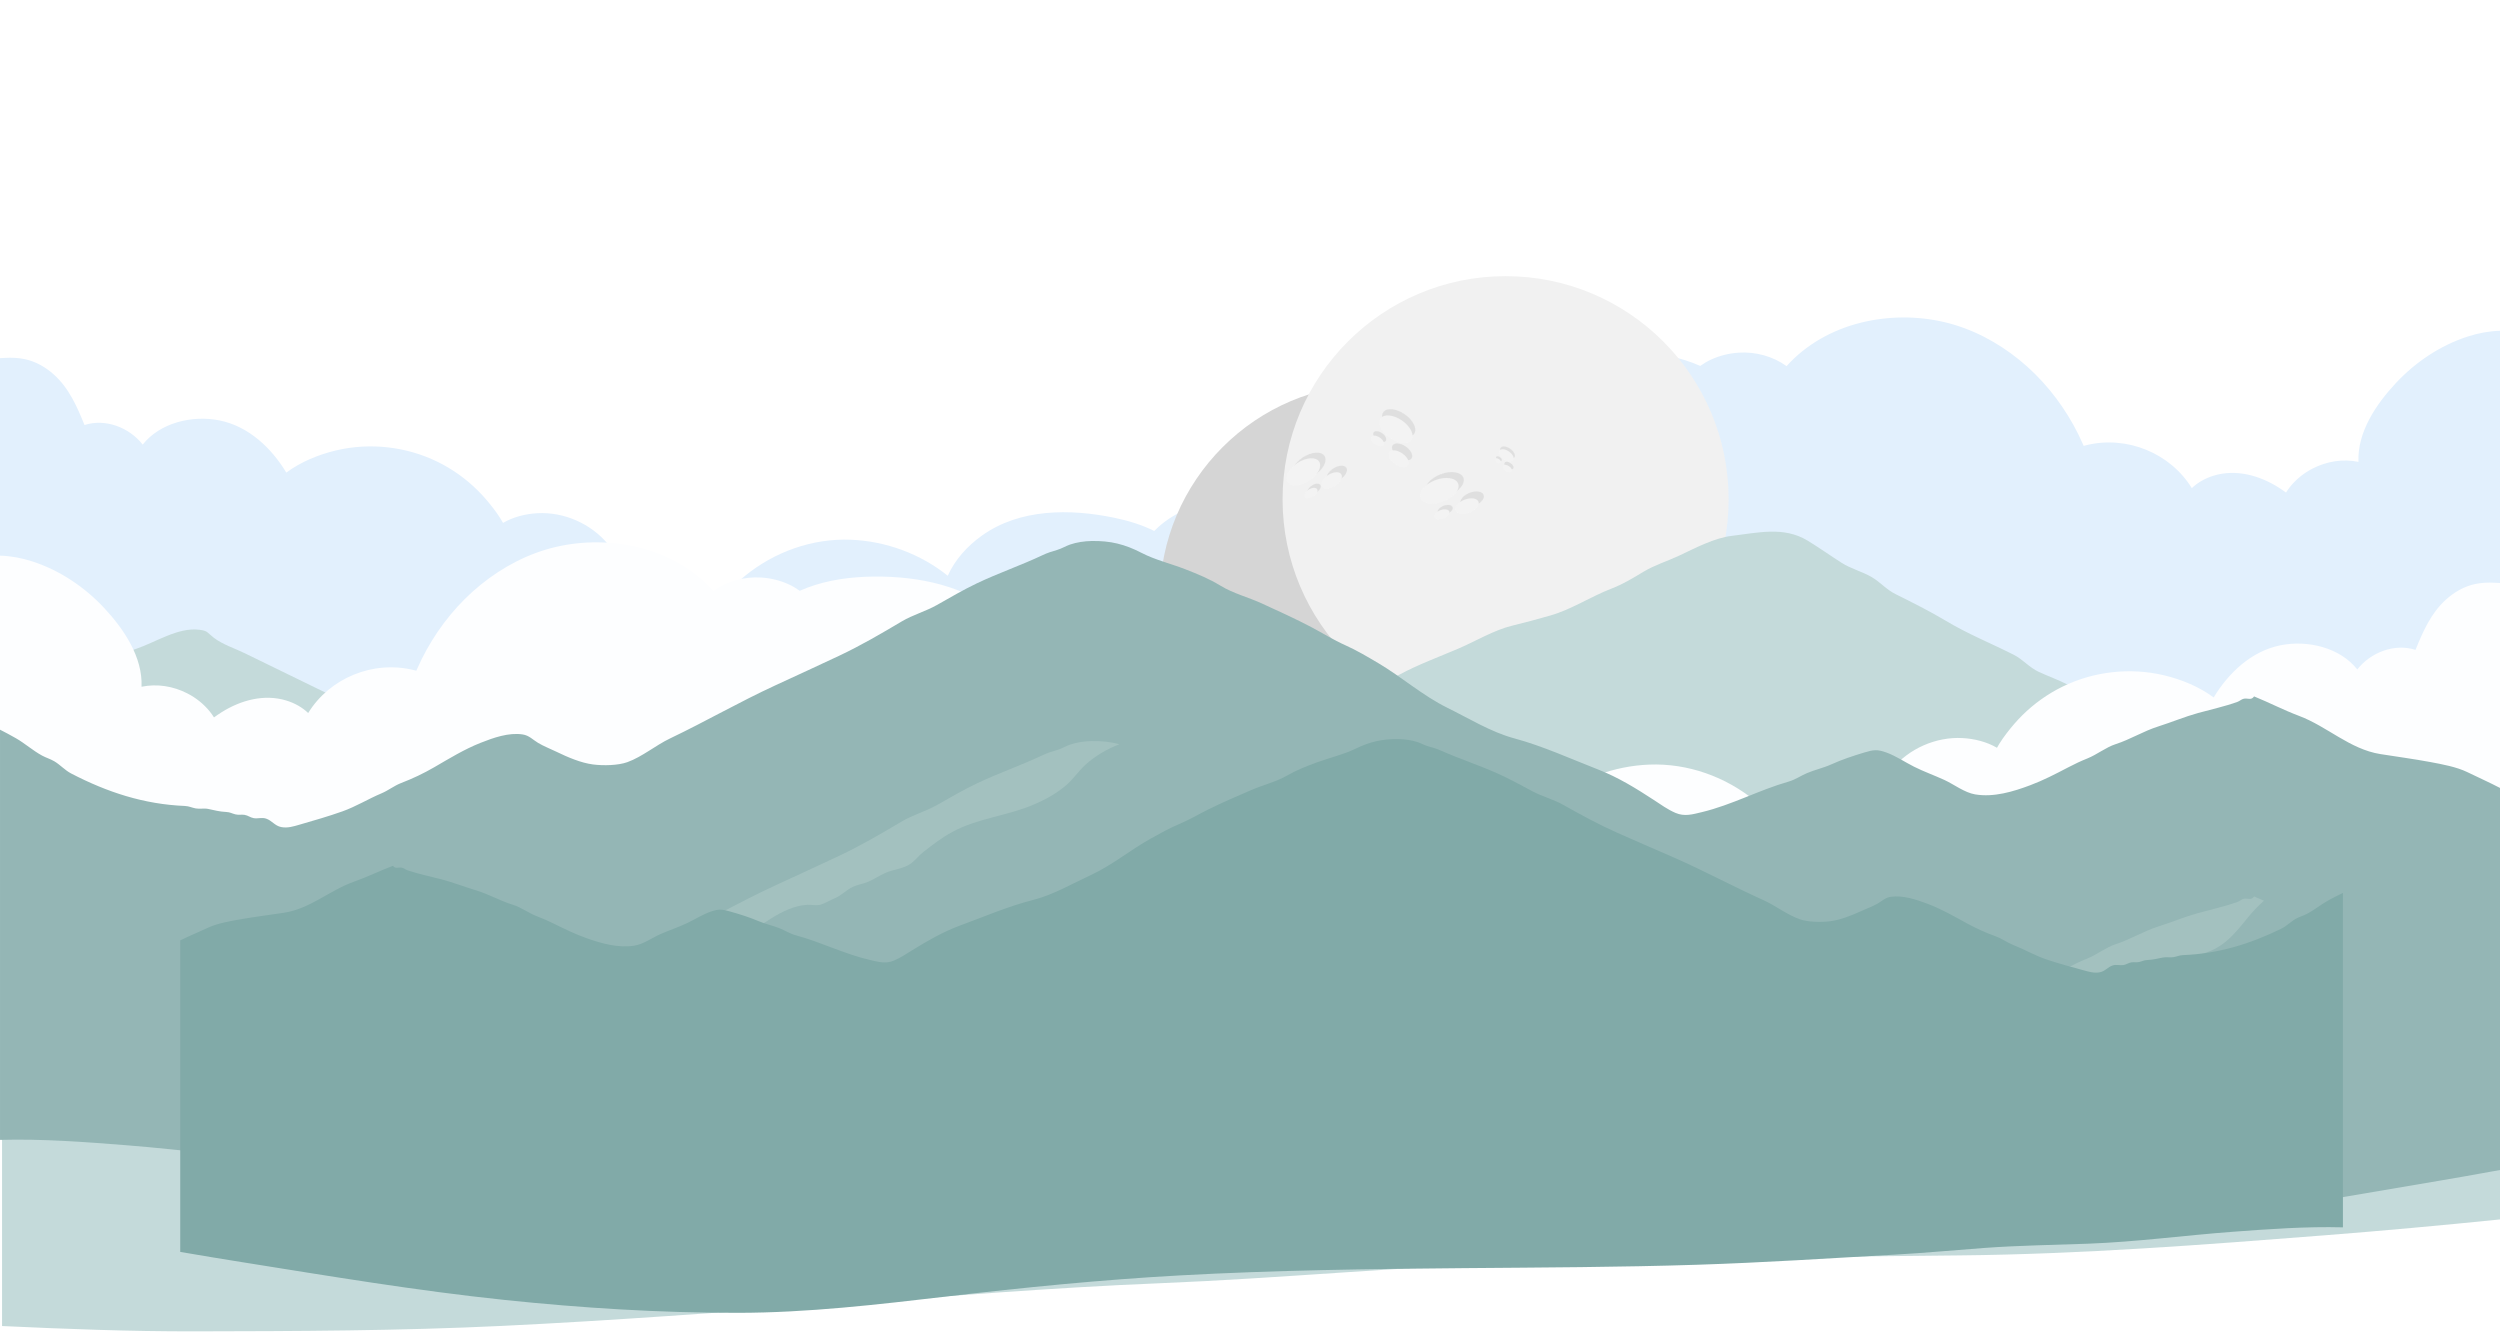 <svg width="1512" height="806" viewBox="0 0 1512 806" fill="none" xmlns="http://www.w3.org/2000/svg">
<path d="M1512 200.049C1505.41 200.25 1498.86 201.471 1492.57 203.502C1475.88 208.896 1460.89 218.992 1449.09 231.607C1437.08 244.437 1425.63 261.436 1426.4 279.344C1417.01 277.391 1407.21 278.957 1398.52 283.45C1393.32 286.141 1388.66 289.908 1385.03 294.429C1384.12 295.563 1383.31 296.708 1382.59 297.895C1381.07 296.788 1379.51 295.722 1377.91 294.721C1366.39 287.496 1352.24 283.558 1338.79 287.692C1333.77 289.233 1329.26 291.753 1325.61 295.233C1312.69 274.173 1286.41 263.146 1261.64 269.291C1261.17 269.409 1260.69 269.547 1260.22 269.674C1260.01 269.225 1259.81 268.777 1259.62 268.336C1257.93 264.498 1256.07 260.733 1254.03 257.057C1245.76 242.132 1234.66 228.484 1221.25 217.629C1208.04 206.931 1192.53 198.675 1175.75 194.773C1159.24 190.936 1141.75 191.087 1125.31 195.191C1108.12 199.482 1092.18 208.411 1080.52 221.435C1072.25 215.48 1061.83 212.624 1051.54 213.295C1045.76 213.672 1040.15 215.048 1034.9 217.447C1032.56 218.515 1030.38 219.826 1028.31 221.316C1025.34 219.995 1022.28 218.835 1019.17 217.849C1006.03 213.698 991.917 212.457 978.16 212.74C964.548 213.02 950.781 214.867 937.858 219.139C914.394 226.894 893.615 243.069 884.727 266.086C883.839 268.381 883.295 270.819 882.297 273.068C881.946 273.859 881.509 274.794 880.938 275.461C880.729 275.704 880.515 275.981 880.209 276.113C880.19 276.111 880.188 276.109 880.162 276.107C878.874 275.983 877.255 274.635 876.11 274.059C874.872 273.439 873.616 272.858 872.342 272.31C869.165 270.944 865.919 269.741 862.581 268.801C850.136 265.291 836.752 264.967 824.132 267.78C800.567 273.033 779.421 290.948 771.401 313.363C761.311 307.072 749.895 303.474 737.609 303.847C723.858 304.263 710.74 309.669 700.616 318.7C699.735 319.485 698.892 320.302 698.067 321.132C690.499 317.33 682.167 314.851 673.92 313.141C647.19 307.6 616.736 307.517 593.796 323.975C584.883 330.368 577.593 338.496 573.196 348.217C556.802 335.04 535.854 327.274 514.616 326.432C491.155 325.502 468.236 333.823 450.358 348.468C442.401 354.987 435.413 362.943 430.504 371.913C422.783 363.272 413.32 356.585 401.881 352.965C394.803 350.725 386.955 349.638 379.282 350.105C376.776 342.416 372.891 335.303 367.668 329.043C357.444 316.79 341.236 309.49 324.965 310.393C317.943 310.784 310.427 312.621 304.234 316.26C303.752 315.416 303.279 314.566 302.76 313.746C301.442 311.657 300.029 309.624 298.525 307.657C295.551 303.762 292.35 299.999 288.85 296.541C281.842 289.612 273.625 283.713 264.704 279.334C245.829 270.069 223.774 267.529 203.208 272.42C192.512 274.964 181.98 279.328 173.158 285.821C164.215 270.991 150.351 257.777 132.693 254.254C116.184 250.96 96.754 255.686 86.311 268.885C78.291 258.625 63.822 252.921 51.116 257.057C46.545 245.876 41.794 234.77 32.437 226.409C27.569 222.06 21.694 218.676 15.207 217.256C11.197 216.379 7.08 216.224 2.99 216.457C2.012 216.512 1.01 216.561 0 216.616V461.521C123.311 467.918 247.04 470.271 370.474 472.497C498.734 474.812 627.024 475.536 755.304 474.607C884.116 473.675 1012.91 471.062 1141.65 466.715C1265.16 462.543 1388.67 457.049 1512 449.362L1512 200.049Z" fill="#E2F0FD"/>
<g filter="url(#filter0_f_91_6852)">
<ellipse cx="831.315" cy="362.369" rx="129.92" ry="130.026" fill="#D5D5D5"/>
</g>
<g filter="url(#filter1_ii_91_6852)">
<ellipse cx="829.326" cy="364" rx="134.89" ry="135" fill="#F1F1F1"/>
</g>
<g opacity="0.85">
<g opacity="0.93">
<g filter="url(#filter2_f_91_6852)">
<ellipse cx="5.12" cy="2.888" rx="5.12" ry="2.888" transform="matrix(0.821 0.571 -0.57 0.822 909.154 268.457)" fill="#DCDCDC"/>
</g>
<g filter="url(#filter3_di_91_6852)">
<ellipse cx="5.12" cy="2.888" rx="5.12" ry="2.888" transform="matrix(0.821 0.571 -0.57 0.822 909.658 268)" fill="#F4F4F4"/>
</g>
</g>
<g opacity="0.93">
<g filter="url(#filter4_f_91_6852)">
<ellipse cx="3.128" cy="1.764" rx="3.128" ry="1.764" transform="matrix(0.821 0.571 -0.57 0.822 911.07 278.342)" fill="#DCDCDC"/>
</g>
<g filter="url(#filter5_di_91_6852)">
<ellipse cx="3.128" cy="1.764" rx="3.128" ry="1.764" transform="matrix(0.821 0.571 -0.57 0.822 911.379 278.063)" fill="#F4F4F4"/>
</g>
</g>
<g opacity="0.93">
<g filter="url(#filter6_f_91_6852)">
<ellipse cx="2.015" cy="1.136" rx="2.015" ry="1.136" transform="matrix(0.821 0.571 -0.57 0.822 905.557 275.361)" fill="#DCDCDC"/>
</g>
<g filter="url(#filter7_di_91_6852)">
<ellipse cx="2.015" cy="1.136" rx="2.015" ry="1.136" transform="matrix(0.821 0.571 -0.57 0.822 905.756 275.181)" fill="#F4F4F4"/>
</g>
</g>
</g>
<g opacity="0.85">
<g opacity="0.93">
<g filter="url(#filter8_f_91_6852)">
<ellipse cx="12.232" cy="6.897" rx="12.232" ry="6.897" transform="matrix(0.933 -0.359 0.359 0.934 859.771 291.24)" fill="#DCDCDC"/>
</g>
<g filter="url(#filter9_di_91_6852)">
<ellipse cx="12.232" cy="6.897" rx="12.232" ry="6.897" transform="matrix(0.933 -0.359 0.359 0.934 859.543 289.631)" fill="#F4F4F4"/>
</g>
</g>
<g opacity="0.93">
<g filter="url(#filter10_f_91_6852)">
<ellipse cx="7.471" cy="4.213" rx="7.471" ry="4.213" transform="matrix(0.933 -0.359 0.359 0.934 881.859 300.707)" fill="#DCDCDC"/>
</g>
<g filter="url(#filter11_di_91_6852)">
<ellipse cx="7.471" cy="4.213" rx="7.471" ry="4.213" transform="matrix(0.933 -0.359 0.359 0.934 881.721 299.723)" fill="#F4F4F4"/>
</g>
</g>
<g opacity="0.93">
<g filter="url(#filter12_f_91_6852)">
<ellipse cx="4.813" cy="2.713" rx="4.813" ry="2.713" transform="matrix(0.933 -0.359 0.359 0.934 868.58 307.612)" fill="#DCDCDC"/>
</g>
<g filter="url(#filter13_di_91_6852)">
<ellipse cx="4.813" cy="2.713" rx="4.813" ry="2.713" transform="matrix(0.933 -0.359 0.359 0.934 868.49 306.977)" fill="#F4F4F4"/>
</g>
</g>
</g>
<g opacity="0.85">
<g opacity="0.93">
<g filter="url(#filter14_f_91_6852)">
<ellipse cx="11.42" cy="6.441" rx="11.42" ry="6.441" transform="matrix(0.821 0.571 -0.57 0.822 840.234 244.02)" fill="#DCDCDC"/>
</g>
<g filter="url(#filter15_di_91_6852)">
<ellipse cx="11.42" cy="6.441" rx="11.42" ry="6.441" transform="matrix(0.821 0.571 -0.57 0.822 841.359 243)" fill="#F4F4F4"/>
</g>
</g>
<g opacity="0.93">
<g filter="url(#filter16_f_91_6852)">
<ellipse cx="6.975" cy="3.935" rx="6.975" ry="3.935" transform="matrix(0.821 0.571 -0.57 0.822 844.51 266.066)" fill="#DCDCDC"/>
</g>
<g filter="url(#filter17_di_91_6852)">
<ellipse cx="6.975" cy="3.935" rx="6.975" ry="3.935" transform="matrix(0.821 0.571 -0.57 0.822 845.199 265.443)" fill="#F4F4F4"/>
</g>
</g>
<g opacity="0.93">
<g filter="url(#filter18_f_91_6852)">
<ellipse cx="4.493" cy="2.534" rx="4.493" ry="2.534" transform="matrix(0.821 0.571 -0.57 0.822 832.211 259.417)" fill="#DCDCDC"/>
</g>
<g filter="url(#filter19_di_91_6852)">
<ellipse cx="4.493" cy="2.534" rx="4.493" ry="2.534" transform="matrix(0.821 0.571 -0.57 0.822 832.654 259.016)" fill="#F4F4F4"/>
</g>
</g>
</g>
<g opacity="0.85">
<g opacity="0.93">
<g filter="url(#filter20_f_91_6852)">
<ellipse cx="11.422" cy="6.44" rx="11.422" ry="6.44" transform="matrix(0.838 -0.545 0.545 0.839 778.434 282.809)" fill="#DCDCDC"/>
</g>
<g filter="url(#filter21_di_91_6852)">
<ellipse cx="11.422" cy="6.44" rx="11.422" ry="6.44" transform="matrix(0.838 -0.545 0.545 0.839 777.918 281.379)" fill="#F4F4F4"/>
</g>
</g>
<g opacity="0.93">
<g filter="url(#filter22_f_91_6852)">
<ellipse cx="6.977" cy="3.934" rx="6.977" ry="3.934" transform="matrix(0.838 -0.545 0.545 0.839 800.447 287.169)" fill="#DCDCDC"/>
</g>
<g filter="url(#filter23_di_91_6852)">
<ellipse cx="6.977" cy="3.934" rx="6.977" ry="3.934" transform="matrix(0.838 -0.545 0.545 0.839 800.133 286.296)" fill="#F4F4F4"/>
</g>
</g>
<g opacity="0.93">
<g filter="url(#filter24_f_91_6852)">
<ellipse cx="4.494" cy="2.534" rx="4.494" ry="2.534" transform="matrix(0.838 -0.545 0.545 0.839 789.652 296.058)" fill="#DCDCDC"/>
</g>
<g filter="url(#filter25_di_91_6852)">
<ellipse cx="4.494" cy="2.534" rx="4.494" ry="2.534" transform="matrix(0.838 -0.545 0.545 0.839 789.447 295.495)" fill="#F4F4F4"/>
</g>
</g>
</g>
<path d="M1511.99 445.42C1511.05 446.404 1510.14 447.459 1508.97 447.958C1506.63 448.954 1503.65 448.488 1501.2 449.083C1490.68 451.633 1479.2 459.296 1469.96 464.685C1462.91 468.8 1456.67 474.977 1447.71 472.94C1436.08 470.298 1427.72 458.945 1417.51 453.155C1400.94 443.751 1386.73 456.812 1370.27 461.462C1367.69 462.191 1365.15 462.046 1362.57 462.574C1360.81 462.933 1362.08 464.974 1359.17 464.974C1358.21 464.974 1352.08 462.47 1350.92 462.069C1342.98 459.343 1335.22 456.299 1327.3 453.553C1310.62 447.773 1293.43 440.175 1278.8 430.241C1270.01 424.272 1259.98 418.906 1250.46 414.028C1244.89 411.17 1238.78 409.004 1233.07 406.364C1227.33 403.707 1223.47 398.825 1217.94 396.022C1204.34 389.14 1190.04 383.384 1176.96 375.526C1167.08 369.598 1156.74 364.47 1146.4 359.313C1140.85 356.542 1137.28 352.152 1132.13 349.096C1126.41 345.706 1119.55 344.049 1113.77 340.366C1106.78 335.908 1099.92 331.012 1093.11 326.897C1078.73 318.202 1062.9 322.266 1047.39 324.085C1036.81 325.326 1025.18 331.522 1015.63 336.018C1008.36 339.437 1000.93 341.625 993.963 345.812C987.598 349.636 981.577 353.321 974.573 356.009C962.181 360.768 950.524 368.546 937.787 372.212C929.891 374.485 922.148 376.561 914.368 378.458C903.509 381.105 892.21 387.934 881.887 392.339C870.113 397.361 857.819 401.859 846.62 407.888C834.439 414.446 821.392 419.213 808.53 424.309C797.607 428.638 786.354 436.137 774.677 437.989C766.257 439.324 758.061 438.814 749.893 441.585C740.218 444.867 731.034 449.729 721.772 453.954C711.513 458.632 700.247 460.237 689.829 464.772C682.456 467.981 674.439 469.66 666.958 472.738C661.271 475.079 656.618 478.49 651.119 481.045C638.969 486.69 625.297 488.715 612.468 492.315C601.435 495.412 590.834 498.205 579.67 500.483C562.728 503.942 544.095 502.85 527.775 497.781C516.718 494.348 507.734 489.245 497.37 484.347C488.189 480.008 480.101 470.522 469.578 470.033C456.847 469.442 445.217 469.796 433.551 474.749C423.558 478.993 418.923 482.636 408.753 478.192C379.817 465.548 373.897 457.055 345.009 473.474C340.138 476.242 334.744 480.168 329.732 482.377C323.727 485.024 319.821 481.546 314.387 478.869C302.569 473.052 292.231 466.555 281.14 459.887C261.216 447.911 238.347 439.112 217.39 428.895C194.265 417.622 171.229 406.378 148.106 395.107C142.094 392.174 134.52 389.757 129.26 385.664C125.163 382.474 125.753 381.506 120.457 380.866C107.616 379.312 94.263 388.402 82.354 392.414C73.747 395.315 64.779 398.442 56.643 402.468C47.347 407.067 37.932 410.143 28.259 414.026C19.297 417.624 10.206 420.507 1.238 423.883V801.985C39.988 803.79 78.692 805.27 117.541 805.206C179.655 805.1 241.659 804.88 303.723 801.902C370.237 798.711 436.891 793.587 503.32 788.94C569.353 784.32 635.492 778.772 701.641 776.093C775.008 773.124 848.078 765.961 921.475 763.755C1009.27 761.118 1097.23 760.146 1185.06 759.27C1259.14 758.531 1332.07 752.898 1405.88 747.12C1441.29 744.349 1476.66 741.118 1512 737.51V445.42H1511.99Z" fill="#C4DADA"/>
<path d="M0 336.049C6.59 336.25 13.14 337.471 19.43 339.502C36.121 344.896 51.105 354.992 62.911 367.607C74.918 380.437 86.371 397.436 85.597 415.344C94.99 413.391 104.79 414.957 113.474 419.45C118.678 422.141 123.341 425.908 126.968 430.429C127.877 431.563 128.683 432.708 129.411 433.895C130.935 432.788 132.489 431.722 134.086 430.721C145.611 423.496 159.762 419.558 173.212 423.692C178.226 425.233 182.736 427.753 186.391 431.233C199.306 410.173 225.584 399.146 250.355 405.292C250.826 405.409 251.304 405.547 251.78 405.674C251.984 405.225 252.185 404.777 252.381 404.336C254.07 400.498 255.935 396.733 257.971 393.057C266.239 378.132 277.337 364.484 290.747 353.629C303.964 342.931 319.467 334.675 336.25 330.773C352.759 326.936 370.254 327.087 386.695 331.191C403.881 335.482 419.819 344.411 431.484 357.435C439.75 351.48 450.172 348.624 460.46 349.295C466.244 349.672 471.854 351.048 477.102 353.447C479.436 354.515 481.618 355.826 483.686 357.316C486.664 355.995 489.72 354.835 492.835 353.849C505.975 349.698 520.083 348.457 533.84 348.74C547.452 349.02 561.219 350.867 574.142 355.139C597.606 362.894 618.385 379.069 627.274 402.086C628.161 404.381 628.705 406.819 629.703 409.068C630.054 409.859 630.491 410.794 631.064 411.461C631.273 411.704 631.487 411.981 631.793 412.113C631.812 412.111 631.814 412.109 631.84 412.107C633.128 411.983 634.747 410.635 635.892 410.059C637.13 409.439 638.386 408.858 639.66 408.31C642.837 406.944 646.083 405.741 649.421 404.801C661.866 401.291 675.25 400.967 687.87 403.78C711.435 409.033 732.581 426.948 740.601 449.363C750.691 443.072 762.107 439.474 774.393 439.847C788.144 440.263 801.262 445.669 811.387 454.7C812.268 455.485 813.11 456.302 813.935 457.132C821.503 453.332 829.835 450.851 838.082 449.141C864.812 443.6 895.266 443.517 918.206 459.975C927.119 466.368 934.409 474.496 938.806 484.217C955.2 471.04 976.148 463.274 997.386 462.432C1020.85 461.502 1043.77 469.823 1061.64 484.468C1069.6 490.987 1076.59 498.943 1081.5 507.913C1089.22 499.272 1098.68 492.585 1110.12 488.965C1117.2 486.725 1125.05 485.638 1132.72 486.105C1135.23 478.416 1139.11 471.303 1144.33 465.043C1154.56 452.79 1170.77 445.49 1187.04 446.393C1194.06 446.784 1201.57 448.621 1207.77 452.26C1208.25 451.416 1208.72 450.566 1209.24 449.746C1210.56 447.657 1211.97 445.624 1213.48 443.657C1216.45 439.762 1219.65 435.999 1223.15 432.541C1230.16 425.612 1238.38 419.713 1247.3 415.334C1266.17 406.067 1288.23 403.529 1308.79 408.42C1319.49 410.964 1330.02 415.326 1338.84 421.821C1347.79 406.991 1361.65 393.777 1379.31 390.254C1395.82 386.96 1415.25 391.686 1425.69 404.885C1433.71 394.625 1448.18 388.921 1460.89 393.057C1465.45 381.876 1470.21 370.768 1479.56 362.409C1484.43 358.06 1490.31 354.676 1496.8 353.256C1500.81 352.379 1504.92 352.226 1509.01 352.457C1509.99 352.512 1510.99 352.561 1512 352.616V597.521C1388.69 603.918 1264.96 606.271 1141.53 608.497C1013.27 610.812 884.977 611.536 756.697 610.607C627.884 609.675 499.086 607.062 370.347 602.715C246.843 598.543 123.333 593.049 0 585.362L0 336.049Z" fill="#FDFEFF"/>
<path d="M1511.99 476.54C1505.5 473.168 1498.7 470.124 1492.16 466.946C1485.76 463.829 1476.96 462.211 1469.99 460.907C1459.9 459.018 1449.79 457.686 1439.65 456.068C1421.17 453.12 1407.5 439.354 1390.53 432.993C1381.14 429.469 1372.06 424.732 1363.26 421.185C1361.59 423.734 1359.52 422.116 1357.09 422.58C1355.69 422.847 1354.62 423.98 1353.23 424.487C1345.71 427.222 1337.14 429.086 1329.37 431.237C1321.23 433.49 1313.41 436.795 1305.37 439.34C1296.22 442.233 1288.49 447.183 1279.58 450.048C1273.63 451.965 1268.29 456.386 1262.35 458.747C1258.42 460.308 1254.57 462.156 1250.83 464.108C1243.24 468.076 1235.92 471.894 1227.86 474.916C1217.63 478.758 1205.86 482.34 1194.59 480.455C1188.14 479.376 1181.8 474.409 1175.95 471.713C1169.92 468.94 1163.54 466.679 1157.61 463.7C1151.95 460.86 1146.83 457.276 1140.86 455.107C1135.29 453.084 1133.02 453.469 1127.55 455.107C1120.87 457.113 1114.09 459.344 1107.67 462.254C1102.76 464.483 1097.69 465.513 1092.79 467.61C1089 469.23 1085.76 471.568 1081.74 472.713C1063.85 477.807 1047.52 486.792 1029.32 491.168C1023.63 492.535 1018.79 494.012 1013.28 491.614C1008.47 489.526 1004.55 486.645 1000.23 483.821C989.544 476.841 978.698 470.138 966.68 465.454C949.826 458.886 933.281 451.272 915.736 446.532C901.763 442.758 888.389 434.473 875.469 428.124C860.458 420.747 847.779 409.45 833.506 401.013C827.165 397.266 820.313 393.192 813.568 390.195C806.449 387.031 800.23 383.064 793.39 379.444C783.646 374.287 773.129 369.538 763.093 364.934C755.015 361.228 745.808 358.899 738.226 354.264C731.355 350.063 724.511 347.264 716.967 344.32C708.377 340.967 698.616 338.628 690.475 334.41C680.294 329.134 671.527 326.974 660.104 327.204C655.869 327.29 651.183 327.954 647.155 329.348C644.416 330.297 642.204 331.76 639.354 332.603C636.001 333.593 633.628 334.296 630.425 335.812C617.51 341.918 603.908 346.579 590.96 352.726C582.591 356.699 574.64 361.401 566.621 365.926C559.801 369.773 552.105 371.838 545.374 375.836C532.943 383.219 520.749 390.364 507.506 396.606C494.652 402.665 481.723 408.596 468.785 414.566C447.022 424.608 426.82 436.308 405.295 446.587C396.459 450.806 388.522 457.647 379.46 460.938C373.962 462.936 365.048 463.166 358.667 462.345C351.434 461.416 343.487 458.04 336.521 454.652C332.886 452.884 328.883 451.364 325.427 449.292C322.298 447.416 320.014 444.804 316.182 444.201C307.693 442.866 298.377 446.216 290.706 449.247C280.767 453.173 271.768 458.739 262.756 463.953C256.146 467.779 249.759 470.813 242.631 473.563C238.304 475.232 234.98 478.029 230.714 479.816C222.835 483.116 215.269 487.818 207.089 490.724C198.486 493.78 189.878 496.224 181.106 498.773C177.615 499.788 173.976 500.959 170.115 500.218C166.168 499.462 164.497 496.271 160.906 495.086C158.356 494.246 156.001 495.24 153.467 494.821C151.407 494.482 149.982 493.152 147.919 492.828C145.962 492.52 144.383 493.024 142.371 492.525C140.176 491.981 139.216 491.196 136.823 491.084C132.537 490.882 129.89 490.051 125.824 489.224C123.443 488.741 120.818 489.383 118.326 488.923C116.083 488.509 114.309 487.553 111.883 487.452C87.075 486.429 64.931 479.178 43.035 467.801C39.233 465.825 36.431 462.537 32.816 460.408C30.482 459.033 27.857 458.285 25.47 456.991C19.871 453.958 15.114 449.63 9.65 446.497C6.499 444.69 3.27 442.976 0.006 441.308V689.403C25.571 688.688 51.716 690.685 77.13 692.698C110.914 695.375 144.256 700.203 178.169 701.532C202.444 702.485 226.589 702.809 250.813 704.694C271.483 706.303 292.099 708.385 312.795 709.62C358.996 712.376 405.285 715.589 451.542 717.158C505.601 718.99 559.815 719.181 613.908 719.662C680.315 720.251 746.768 721.182 813.084 725.055C867.612 728.239 921.915 734.001 976.097 740.698C1024.7 746.706 1073.18 752.775 1122.26 752.824C1176.85 752.877 1231.1 749.275 1285.34 743.252C1346.7 736.436 1407.62 725.589 1468.45 715.288C1482.97 712.829 1497.49 710.282 1512 707.629V476.54H1511.99Z" fill="#94B6B5"/>
<path d="M644.452 475.205C648.893 471.511 652.084 466.565 656.411 462.57C661.868 457.535 669.283 453.074 677.034 450.099C671.738 448.693 666.315 448.082 660.102 448.208C655.866 448.294 651.181 448.958 647.153 450.352C644.413 451.301 642.202 452.764 639.351 453.607C635.999 454.597 633.626 455.3 630.422 456.814C617.508 462.92 603.906 467.581 590.957 473.728C582.589 477.701 574.638 482.403 566.618 486.928C559.798 490.775 552.103 492.84 545.372 496.838C532.941 504.223 520.746 511.366 507.503 517.608C494.649 523.667 481.721 529.598 468.782 535.568C447.02 545.61 426.817 557.31 405.293 567.589C396.456 571.808 388.519 578.649 379.458 581.94C377.843 582.528 375.918 582.944 373.865 583.244C374.317 583.286 374.801 583.309 375.355 583.299C380.617 583.205 383.633 584.88 388.296 586.004C395.225 587.675 398.664 585.383 405.309 582.854C413.377 579.78 421.275 576.551 429.212 573.33C434.746 571.085 440.145 571.174 445.612 568.442C459.154 561.676 472.498 548.15 488.142 547.237C490.761 547.083 493.748 547.843 496.256 547.142C498.778 546.437 502.221 544.349 504.743 543.316C508.951 541.592 511.713 538.306 515.785 536.378C518.478 535.101 521.277 534.704 524.043 533.685C528.185 532.159 531.768 529.478 535.85 527.771C540.816 525.693 546.7 525.387 551.055 522.146C553.744 520.143 555.817 517.291 558.504 515.214C564.364 510.683 569.449 506.698 575.979 503.145C591.387 494.762 609.267 493.492 625.386 486.525C632.565 483.42 638.511 480.148 644.452 475.205Z" fill="#A3C1BF"/>
<path d="M290.701 570.251C280.762 574.177 271.763 579.743 262.752 584.957C256.141 588.783 249.754 591.817 242.626 594.567C238.3 596.236 234.975 599.033 230.709 600.82C222.831 604.12 215.265 608.822 207.084 611.728C199.076 614.574 191.055 616.89 182.908 619.252C185.301 618.836 187.581 618.182 188.551 617.935C191.67 617.137 194.871 618.262 197.935 617.626C201.272 616.933 204.747 615.723 208.027 614.851C212.324 613.71 215.87 611.129 219.932 610.234C225.512 609.002 232.365 610.175 237.663 607.692C240.104 606.549 241.481 605.447 244.023 604.473C246.505 603.523 249.027 602.859 251.462 601.82C257.72 599.147 262.068 597.701 266.713 592.766C269.658 589.635 272.467 587.165 276.247 585.087C279.803 583.132 284.778 581.61 288.034 579.303C291.83 576.61 293.81 571.517 297.691 569.204C301.334 567.03 306.093 565.936 310.22 564.991C303.487 565.417 296.608 567.917 290.701 570.251Z" fill="#A3C1BF"/>
<path d="M1124.22 590.417C1130.14 585.375 1136.04 580.475 1143.46 577.887C1143.76 577.783 1144.07 577.684 1144.38 577.586C1143.23 577.05 1142.07 576.543 1140.86 576.105C1135.29 574.082 1133.01 574.465 1127.55 576.105C1120.87 578.111 1114.09 580.342 1107.67 583.252C1102.76 585.481 1097.69 586.511 1092.79 588.608C1089 590.228 1085.76 592.566 1081.74 593.711C1063.85 598.805 1047.52 607.791 1029.31 612.166C1027.14 612.689 1025.09 613.223 1023.08 613.555C1026.67 617.151 1028.41 618.818 1035.01 619.415C1047.88 620.584 1059.75 614.843 1071.61 610.729C1073.92 609.927 1077.23 608.49 1079.73 608.34C1082.89 608.152 1086.09 610.193 1089.28 610.409C1095.21 610.809 1099.22 608.154 1103.88 604.911C1108.04 602.016 1112.6 599.907 1116.9 597.218C1120.16 595.184 1121.31 592.9 1124.22 590.417Z" fill="#A3C1BF"/>
<path d="M1314.58 580.059C1318.97 578.099 1324.76 578.604 1329.42 577.539C1344.14 574.181 1350.81 565.651 1359.46 554.983C1362.45 551.292 1365.7 547.892 1369.25 544.738C1367.24 543.847 1365.24 542.981 1363.26 542.181C1361.59 544.73 1359.52 543.112 1357.09 543.576C1355.69 543.843 1354.62 544.976 1353.23 545.483C1345.71 548.218 1337.14 550.082 1329.37 552.233C1321.23 554.486 1313.41 557.791 1305.37 560.336C1296.22 563.229 1288.49 568.179 1279.58 571.046C1273.63 572.963 1268.29 577.384 1262.35 579.745C1258.42 581.306 1254.57 583.154 1250.83 585.106C1243.24 589.074 1235.92 592.892 1227.86 595.914C1217.96 599.634 1206.61 603.093 1195.68 601.602C1197.18 602.032 1198.66 602.56 1200.07 603.527C1202.53 605.2 1203.88 608.635 1205.86 610.407C1210.6 614.639 1224.75 610.442 1230.03 608.704C1242.41 604.638 1253.98 597.218 1266.47 594.164C1279.28 591.03 1292.57 590.297 1305.05 585.552C1308.73 584.154 1311.19 581.575 1314.58 580.059Z" fill="#A3C1BF"/>
<path d="M109.004 568.751C114.617 566.001 120.504 563.52 126.159 560.929C131.702 558.388 139.314 557.068 145.342 556.004C154.072 554.465 162.821 553.376 171.593 552.059C187.575 549.655 199.398 538.433 214.078 533.248C222.209 530.375 230.063 526.514 237.678 523.622C239.116 525.7 240.907 524.38 243.01 524.758C244.219 524.975 245.148 525.9 246.351 526.314C252.852 528.544 260.272 530.064 266.991 531.817C274.033 533.655 280.794 536.35 287.754 538.423C295.665 540.781 302.356 544.817 310.061 547.153C315.212 548.716 319.829 552.321 324.972 554.246C328.374 555.517 331.695 557.025 334.933 558.617C341.505 561.851 347.836 564.963 354.803 567.429C363.658 570.562 373.839 573.481 383.589 571.944C389.169 571.065 394.648 567.017 399.716 564.818C404.93 562.557 410.453 560.714 415.58 558.284C420.471 555.968 424.898 553.046 430.066 551.279C434.886 549.629 436.855 549.942 441.579 551.279C447.358 552.914 453.224 554.732 458.775 557.107C463.025 558.923 467.413 559.763 471.654 561.473C474.929 562.795 477.73 564.7 481.209 565.632C496.686 569.784 510.816 577.11 526.561 580.679C531.48 581.794 535.666 582.996 540.436 581.043C544.589 579.34 547.983 576.992 551.721 574.69C560.965 568.999 570.349 563.534 580.745 559.717C595.324 554.364 609.638 548.155 624.815 544.292C636.904 541.214 648.474 534.461 659.651 529.286C672.637 523.272 683.604 514.061 695.953 507.185C701.437 504.131 707.366 500.808 713.202 498.366C719.362 495.786 724.742 492.552 730.658 489.602C739.087 485.397 748.183 481.527 756.867 477.772C763.856 474.75 771.82 472.852 778.379 469.074C784.323 465.649 790.243 463.366 796.769 460.967C804.202 458.234 812.646 456.326 819.688 452.887C828.495 448.586 836.081 446.826 845.961 447.014C849.624 447.083 853.679 447.625 857.164 448.762C859.533 449.535 861.447 450.727 863.912 451.413C866.814 452.22 868.864 452.793 871.637 454.029C882.81 459.007 894.575 462.807 905.777 467.819C913.016 471.058 919.893 474.892 926.832 478.579C932.73 481.715 939.388 483.398 945.211 486.659C955.965 492.68 966.515 498.503 977.971 503.592C989.091 508.531 1000.27 513.367 1011.47 518.234C1030.29 526.42 1047.77 535.959 1066.39 544.34C1074.03 547.779 1080.9 553.355 1088.74 556.04C1093.5 557.668 1101.21 557.856 1106.73 557.186C1112.98 556.428 1119.86 553.675 1125.89 550.915C1129.03 549.475 1132.49 548.235 1135.48 546.546C1138.19 545.017 1140.17 542.888 1143.48 542.397C1150.83 541.308 1158.88 544.039 1165.52 546.51C1174.12 549.711 1181.9 554.248 1189.7 558.499C1195.42 561.617 1200.94 564.091 1207.11 566.333C1210.85 567.694 1213.73 569.974 1217.42 571.431C1224.24 574.121 1230.78 577.953 1237.86 580.325C1245.3 582.815 1252.75 584.809 1260.34 586.888C1263.36 587.714 1266.51 588.67 1269.85 588.065C1273.26 587.449 1274.71 584.848 1277.81 583.882C1280.02 583.196 1282.06 584.007 1284.25 583.665C1286.03 583.389 1287.26 582.305 1289.05 582.04C1290.74 581.787 1292.1 582.199 1293.84 581.794C1295.74 581.351 1296.58 580.71 1298.64 580.619C1302.35 580.455 1304.64 579.776 1308.16 579.104C1310.22 578.709 1312.49 579.234 1314.65 578.859C1316.59 578.521 1318.12 577.741 1320.22 577.659C1341.68 576.826 1360.84 570.914 1379.78 561.639C1383.07 560.028 1385.49 557.348 1388.62 555.614C1390.64 554.494 1392.91 553.882 1394.97 552.827C1399.82 550.356 1403.93 546.826 1408.66 544.273C1411.38 542.799 1414.18 541.402 1417 540.041V742.3C1394.89 741.718 1372.27 743.346 1350.28 744.988C1321.06 747.17 1292.21 751.105 1262.87 752.189C1241.87 752.964 1220.99 753.229 1200.03 754.766C1182.15 756.078 1164.32 757.774 1146.41 758.78C1106.44 761.027 1066.4 763.648 1026.39 764.926C979.619 766.42 932.719 766.576 885.924 766.966C828.477 767.448 770.988 768.204 713.622 771.361C666.449 773.958 619.475 778.654 572.601 784.116C530.556 789.014 488.617 793.961 446.155 794C398.931 794.043 352 791.107 305.078 786.194C251.996 780.638 199.297 771.795 146.67 763.397C134.114 761.393 121.549 759.315 109 757.152V568.751H109.004Z" fill="#81AAA8"/>
<defs>
<filter id="filter0_f_91_6852" x="469.999" y="0.948" width="722.63" height="722.843" filterUnits="userSpaceOnUse" color-interpolation-filters="sRGB">
<feFlood flood-opacity="0" result="BackgroundImageFix"/>
<feBlend mode="normal" in="SourceGraphic" in2="BackgroundImageFix" result="shape"/>
<feGaussianBlur stdDeviation="115.698" result="effect1_foregroundBlur_91_6852"/>
</filter>
<filter id="filter1_ii_91_6852" x="694.436" y="175.283" width="329.779" height="323.717" filterUnits="userSpaceOnUse" color-interpolation-filters="sRGB">
<feFlood flood-opacity="0" result="BackgroundImageFix"/>
<feBlend mode="normal" in="SourceGraphic" in2="BackgroundImageFix" result="shape"/>
<feColorMatrix in="SourceAlpha" type="matrix" values="0 0 0 0 0 0 0 0 0 0 0 0 0 0 0 0 0 0 127 0" result="hardAlpha"/>
<feMorphology radius="9" operator="dilate" in="SourceAlpha" result="effect1_innerShadow_91_6852"/>
<feOffset dx="77.132" dy="-53.717"/>
<feGaussianBlur stdDeviation="34.5"/>
<feComposite in2="hardAlpha" operator="arithmetic" k2="-1" k3="1"/>
<feColorMatrix type="matrix" values="0 0 0 0 0 0 0 0 0 0 0 0 0 0 0 0 0 0 0.28 0"/>
<feBlend mode="normal" in2="shape" result="effect1_innerShadow_91_6852"/>
<feColorMatrix in="SourceAlpha" type="matrix" values="0 0 0 0 0 0 0 0 0 0 0 0 0 0 0 0 0 0 127 0" result="hardAlpha"/>
<feOffset dx="4.132" dy="-8.264"/>
<feGaussianBlur stdDeviation="7.575"/>
<feComposite in2="hardAlpha" operator="arithmetic" k2="-1" k3="1"/>
<feColorMatrix type="matrix" values="0 0 0 0 1 0 0 0 0 1 0 0 0 0 1 0 0 0 0.41 0"/>
<feBlend mode="normal" in2="effect1_innerShadow_91_6852" result="effect2_innerShadow_91_6852"/>
</filter>
<filter id="filter2_f_91_6852" x="905.333" y="268.126" width="12.757" height="11.253" filterUnits="userSpaceOnUse" color-interpolation-filters="sRGB">
<feFlood flood-opacity="0" result="BackgroundImageFix"/>
<feBlend mode="normal" in="SourceGraphic" in2="BackgroundImageFix" result="shape"/>
<feGaussianBlur stdDeviation="0.931" result="effect1_foregroundBlur_91_6852"/>
</filter>
<filter id="filter3_di_91_6852" x="906.768" y="269.531" width="9.964" height="9.391" filterUnits="userSpaceOnUse" color-interpolation-filters="sRGB">
<feFlood flood-opacity="0" result="BackgroundImageFix"/>
<feColorMatrix in="SourceAlpha" type="matrix" values="0 0 0 0 0 0 0 0 0 0 0 0 0 0 0 0 0 0 127 0" result="hardAlpha"/>
<feOffset dx="-0.31" dy="0.31"/>
<feGaussianBlur stdDeviation="0.155"/>
<feComposite in2="hardAlpha" operator="out"/>
<feColorMatrix type="matrix" values="0 0 0 0 1 0 0 0 0 1 0 0 0 0 1 0 0 0 0.69 0"/>
<feBlend mode="normal" in2="BackgroundImageFix" result="effect1_dropShadow_91_6852"/>
<feBlend mode="normal" in="SourceGraphic" in2="effect1_dropShadow_91_6852" result="shape"/>
<feColorMatrix in="SourceAlpha" type="matrix" values="0 0 0 0 0 0 0 0 0 0 0 0 0 0 0 0 0 0 127 0" result="hardAlpha"/>
<feOffset dx="-0.931" dy="1.862"/>
<feGaussianBlur stdDeviation="2.793"/>
<feComposite in2="hardAlpha" operator="arithmetic" k2="-1" k3="1"/>
<feColorMatrix type="matrix" values="0 0 0 0 0 0 0 0 0 0 0 0 0 0 0 0 0 0 0.15 0"/>
<feBlend mode="normal" in2="shape" result="effect2_innerShadow_91_6852"/>
</filter>
<filter id="filter4_f_91_6852" x="908.011" y="277.415" width="9.242" height="8.323" filterUnits="userSpaceOnUse" color-interpolation-filters="sRGB">
<feFlood flood-opacity="0" result="BackgroundImageFix"/>
<feBlend mode="normal" in="SourceGraphic" in2="BackgroundImageFix" result="shape"/>
<feGaussianBlur stdDeviation="0.931" result="effect1_foregroundBlur_91_6852"/>
</filter>
<filter id="filter5_di_91_6852" x="909.251" y="278.998" width="6.449" height="6.461" filterUnits="userSpaceOnUse" color-interpolation-filters="sRGB">
<feFlood flood-opacity="0" result="BackgroundImageFix"/>
<feColorMatrix in="SourceAlpha" type="matrix" values="0 0 0 0 0 0 0 0 0 0 0 0 0 0 0 0 0 0 127 0" result="hardAlpha"/>
<feOffset dx="-0.31" dy="0.31"/>
<feGaussianBlur stdDeviation="0.155"/>
<feComposite in2="hardAlpha" operator="out"/>
<feColorMatrix type="matrix" values="0 0 0 0 1 0 0 0 0 1 0 0 0 0 1 0 0 0 0.69 0"/>
<feBlend mode="normal" in2="BackgroundImageFix" result="effect1_dropShadow_91_6852"/>
<feBlend mode="normal" in="SourceGraphic" in2="effect1_dropShadow_91_6852" result="shape"/>
<feColorMatrix in="SourceAlpha" type="matrix" values="0 0 0 0 0 0 0 0 0 0 0 0 0 0 0 0 0 0 127 0" result="hardAlpha"/>
<feOffset dx="-0.931" dy="1.862"/>
<feGaussianBlur stdDeviation="2.793"/>
<feComposite in2="hardAlpha" operator="arithmetic" k2="-1" k3="1"/>
<feColorMatrix type="matrix" values="0 0 0 0 0 0 0 0 0 0 0 0 0 0 0 0 0 0 0.15 0"/>
<feBlend mode="normal" in2="shape" result="effect2_innerShadow_91_6852"/>
</filter>
<filter id="filter6_f_91_6852" x="903.586" y="274.764" width="5.954" height="5.361" filterUnits="userSpaceOnUse" color-interpolation-filters="sRGB">
<feFlood flood-opacity="0" result="BackgroundImageFix"/>
<feBlend mode="normal" in="SourceGraphic" in2="BackgroundImageFix" result="shape"/>
<feGaussianBlur stdDeviation="0.6" result="effect1_foregroundBlur_91_6852"/>
</filter>
<filter id="filter7_di_91_6852" x="904.385" y="275.783" width="4.154" height="4.162" filterUnits="userSpaceOnUse" color-interpolation-filters="sRGB">
<feFlood flood-opacity="0" result="BackgroundImageFix"/>
<feColorMatrix in="SourceAlpha" type="matrix" values="0 0 0 0 0 0 0 0 0 0 0 0 0 0 0 0 0 0 127 0" result="hardAlpha"/>
<feOffset dx="-0.2" dy="0.2"/>
<feGaussianBlur stdDeviation="0.1"/>
<feComposite in2="hardAlpha" operator="out"/>
<feColorMatrix type="matrix" values="0 0 0 0 1 0 0 0 0 1 0 0 0 0 1 0 0 0 0.69 0"/>
<feBlend mode="normal" in2="BackgroundImageFix" result="effect1_dropShadow_91_6852"/>
<feBlend mode="normal" in="SourceGraphic" in2="effect1_dropShadow_91_6852" result="shape"/>
<feColorMatrix in="SourceAlpha" type="matrix" values="0 0 0 0 0 0 0 0 0 0 0 0 0 0 0 0 0 0 127 0" result="hardAlpha"/>
<feOffset dx="-0.6" dy="1.199"/>
<feGaussianBlur stdDeviation="1.799"/>
<feComposite in2="hardAlpha" operator="arithmetic" k2="-1" k3="1"/>
<feColorMatrix type="matrix" values="0 0 0 0 0 0 0 0 0 0 0 0 0 0 0 0 0 0 0.15 0"/>
<feBlend mode="normal" in2="shape" result="effect2_innerShadow_91_6852"/>
</filter>
<filter id="filter8_f_91_6852" x="857.533" y="281.039" width="32.25" height="24.489" filterUnits="userSpaceOnUse" color-interpolation-filters="sRGB">
<feFlood flood-opacity="0" result="BackgroundImageFix"/>
<feBlend mode="normal" in="SourceGraphic" in2="BackgroundImageFix" result="shape"/>
<feGaussianBlur stdDeviation="2.224" result="effect1_foregroundBlur_91_6852"/>
</filter>
<filter id="filter9_di_91_6852" x="859.528" y="283.877" width="25.579" height="20.042" filterUnits="userSpaceOnUse" color-interpolation-filters="sRGB">
<feFlood flood-opacity="0" result="BackgroundImageFix"/>
<feColorMatrix in="SourceAlpha" type="matrix" values="0 0 0 0 0 0 0 0 0 0 0 0 0 0 0 0 0 0 127 0" result="hardAlpha"/>
<feOffset dx="-0.741" dy="0.741"/>
<feGaussianBlur stdDeviation="0.371"/>
<feComposite in2="hardAlpha" operator="out"/>
<feColorMatrix type="matrix" values="0 0 0 0 1 0 0 0 0 1 0 0 0 0 1 0 0 0 0.69 0"/>
<feBlend mode="normal" in2="BackgroundImageFix" result="effect1_dropShadow_91_6852"/>
<feBlend mode="normal" in="SourceGraphic" in2="effect1_dropShadow_91_6852" result="shape"/>
<feColorMatrix in="SourceAlpha" type="matrix" values="0 0 0 0 0 0 0 0 0 0 0 0 0 0 0 0 0 0 127 0" result="hardAlpha"/>
<feOffset dx="-2.224" dy="4.447"/>
<feGaussianBlur stdDeviation="6.671"/>
<feComposite in2="hardAlpha" operator="arithmetic" k2="-1" k3="1"/>
<feColorMatrix type="matrix" values="0 0 0 0 0 0 0 0 0 0 0 0 0 0 0 0 0 0 0.15 0"/>
<feBlend mode="normal" in2="shape" result="effect2_innerShadow_91_6852"/>
</filter>
<filter id="filter10_f_91_6852" x="878.762" y="292.745" width="23.16" height="18.42" filterUnits="userSpaceOnUse" color-interpolation-filters="sRGB">
<feFlood flood-opacity="0" result="BackgroundImageFix"/>
<feBlend mode="normal" in="SourceGraphic" in2="BackgroundImageFix" result="shape"/>
<feGaussianBlur stdDeviation="2.224" result="effect1_foregroundBlur_91_6852"/>
</filter>
<filter id="filter11_di_91_6852" x="880.847" y="296.208" width="16.489" height="13.973" filterUnits="userSpaceOnUse" color-interpolation-filters="sRGB">
<feFlood flood-opacity="0" result="BackgroundImageFix"/>
<feColorMatrix in="SourceAlpha" type="matrix" values="0 0 0 0 0 0 0 0 0 0 0 0 0 0 0 0 0 0 127 0" result="hardAlpha"/>
<feOffset dx="-0.741" dy="0.741"/>
<feGaussianBlur stdDeviation="0.371"/>
<feComposite in2="hardAlpha" operator="out"/>
<feColorMatrix type="matrix" values="0 0 0 0 1 0 0 0 0 1 0 0 0 0 1 0 0 0 0.69 0"/>
<feBlend mode="normal" in2="BackgroundImageFix" result="effect1_dropShadow_91_6852"/>
<feBlend mode="normal" in="SourceGraphic" in2="effect1_dropShadow_91_6852" result="shape"/>
<feColorMatrix in="SourceAlpha" type="matrix" values="0 0 0 0 0 0 0 0 0 0 0 0 0 0 0 0 0 0 127 0" result="hardAlpha"/>
<feOffset dx="-2.224" dy="4.447"/>
<feGaussianBlur stdDeviation="6.671"/>
<feComposite in2="hardAlpha" operator="arithmetic" k2="-1" k3="1"/>
<feColorMatrix type="matrix" values="0 0 0 0 0 0 0 0 0 0 0 0 0 0 0 0 0 0 0.15 0"/>
<feBlend mode="normal" in2="shape" result="effect2_innerShadow_91_6852"/>
</filter>
<filter id="filter12_f_91_6852" x="866.585" y="302.484" width="14.919" height="11.865" filterUnits="userSpaceOnUse" color-interpolation-filters="sRGB">
<feFlood flood-opacity="0" result="BackgroundImageFix"/>
<feBlend mode="normal" in="SourceGraphic" in2="BackgroundImageFix" result="shape"/>
<feGaussianBlur stdDeviation="1.432" result="effect1_foregroundBlur_91_6852"/>
</filter>
<filter id="filter13_di_91_6852" x="867.927" y="304.713" width="10.622" height="9" filterUnits="userSpaceOnUse" color-interpolation-filters="sRGB">
<feFlood flood-opacity="0" result="BackgroundImageFix"/>
<feColorMatrix in="SourceAlpha" type="matrix" values="0 0 0 0 0 0 0 0 0 0 0 0 0 0 0 0 0 0 127 0" result="hardAlpha"/>
<feOffset dx="-0.477" dy="0.477"/>
<feGaussianBlur stdDeviation="0.239"/>
<feComposite in2="hardAlpha" operator="out"/>
<feColorMatrix type="matrix" values="0 0 0 0 1 0 0 0 0 1 0 0 0 0 1 0 0 0 0.69 0"/>
<feBlend mode="normal" in2="BackgroundImageFix" result="effect1_dropShadow_91_6852"/>
<feBlend mode="normal" in="SourceGraphic" in2="effect1_dropShadow_91_6852" result="shape"/>
<feColorMatrix in="SourceAlpha" type="matrix" values="0 0 0 0 0 0 0 0 0 0 0 0 0 0 0 0 0 0 127 0" result="hardAlpha"/>
<feOffset dx="-1.432" dy="2.865"/>
<feGaussianBlur stdDeviation="4.297"/>
<feComposite in2="hardAlpha" operator="arithmetic" k2="-1" k3="1"/>
<feColorMatrix type="matrix" values="0 0 0 0 0 0 0 0 0 0 0 0 0 0 0 0 0 0 0.15 0"/>
<feBlend mode="normal" in2="shape" result="effect2_innerShadow_91_6852"/>
</filter>
<filter id="filter14_f_91_6852" x="831.712" y="243.281" width="28.452" height="25.098" filterUnits="userSpaceOnUse" color-interpolation-filters="sRGB">
<feFlood flood-opacity="0" result="BackgroundImageFix"/>
<feBlend mode="normal" in="SourceGraphic" in2="BackgroundImageFix" result="shape"/>
<feGaussianBlur stdDeviation="2.076" result="effect1_foregroundBlur_91_6852"/>
</filter>
<filter id="filter15_di_91_6852" x="834.914" y="246.414" width="22.223" height="20.945" filterUnits="userSpaceOnUse" color-interpolation-filters="sRGB">
<feFlood flood-opacity="0" result="BackgroundImageFix"/>
<feColorMatrix in="SourceAlpha" type="matrix" values="0 0 0 0 0 0 0 0 0 0 0 0 0 0 0 0 0 0 127 0" result="hardAlpha"/>
<feOffset dx="-0.692" dy="0.692"/>
<feGaussianBlur stdDeviation="0.346"/>
<feComposite in2="hardAlpha" operator="out"/>
<feColorMatrix type="matrix" values="0 0 0 0 1 0 0 0 0 1 0 0 0 0 1 0 0 0 0.69 0"/>
<feBlend mode="normal" in2="BackgroundImageFix" result="effect1_dropShadow_91_6852"/>
<feBlend mode="normal" in="SourceGraphic" in2="effect1_dropShadow_91_6852" result="shape"/>
<feColorMatrix in="SourceAlpha" type="matrix" values="0 0 0 0 0 0 0 0 0 0 0 0 0 0 0 0 0 0 127 0" result="hardAlpha"/>
<feOffset dx="-2.076" dy="4.153"/>
<feGaussianBlur stdDeviation="6.229"/>
<feComposite in2="hardAlpha" operator="arithmetic" k2="-1" k3="1"/>
<feColorMatrix type="matrix" values="0 0 0 0 0 0 0 0 0 0 0 0 0 0 0 0 0 0 0.15 0"/>
<feBlend mode="normal" in2="shape" result="effect2_innerShadow_91_6852"/>
</filter>
<filter id="filter16_f_91_6852" x="837.689" y="263.999" width="20.611" height="18.563" filterUnits="userSpaceOnUse" color-interpolation-filters="sRGB">
<feFlood flood-opacity="0" result="BackgroundImageFix"/>
<feBlend mode="normal" in="SourceGraphic" in2="BackgroundImageFix" result="shape"/>
<feGaussianBlur stdDeviation="2.076" result="effect1_foregroundBlur_91_6852"/>
</filter>
<filter id="filter17_di_91_6852" x="840.455" y="267.529" width="14.381" height="14.41" filterUnits="userSpaceOnUse" color-interpolation-filters="sRGB">
<feFlood flood-opacity="0" result="BackgroundImageFix"/>
<feColorMatrix in="SourceAlpha" type="matrix" values="0 0 0 0 0 0 0 0 0 0 0 0 0 0 0 0 0 0 127 0" result="hardAlpha"/>
<feOffset dx="-0.692" dy="0.692"/>
<feGaussianBlur stdDeviation="0.346"/>
<feComposite in2="hardAlpha" operator="out"/>
<feColorMatrix type="matrix" values="0 0 0 0 1 0 0 0 0 1 0 0 0 0 1 0 0 0 0.69 0"/>
<feBlend mode="normal" in2="BackgroundImageFix" result="effect1_dropShadow_91_6852"/>
<feBlend mode="normal" in="SourceGraphic" in2="effect1_dropShadow_91_6852" result="shape"/>
<feColorMatrix in="SourceAlpha" type="matrix" values="0 0 0 0 0 0 0 0 0 0 0 0 0 0 0 0 0 0 127 0" result="hardAlpha"/>
<feOffset dx="-2.076" dy="4.153"/>
<feGaussianBlur stdDeviation="6.229"/>
<feComposite in2="hardAlpha" operator="arithmetic" k2="-1" k3="1"/>
<feColorMatrix type="matrix" values="0 0 0 0 0 0 0 0 0 0 0 0 0 0 0 0 0 0 0.15 0"/>
<feBlend mode="normal" in2="shape" result="effect2_innerShadow_91_6852"/>
</filter>
<filter id="filter18_f_91_6852" x="827.817" y="258.085" width="13.276" height="11.957" filterUnits="userSpaceOnUse" color-interpolation-filters="sRGB">
<feFlood flood-opacity="0" result="BackgroundImageFix"/>
<feBlend mode="normal" in="SourceGraphic" in2="BackgroundImageFix" result="shape"/>
<feGaussianBlur stdDeviation="1.338" result="effect1_foregroundBlur_91_6852"/>
</filter>
<filter id="filter19_di_91_6852" x="829.598" y="260.359" width="9.263" height="9.282" filterUnits="userSpaceOnUse" color-interpolation-filters="sRGB">
<feFlood flood-opacity="0" result="BackgroundImageFix"/>
<feColorMatrix in="SourceAlpha" type="matrix" values="0 0 0 0 0 0 0 0 0 0 0 0 0 0 0 0 0 0 127 0" result="hardAlpha"/>
<feOffset dx="-0.446" dy="0.446"/>
<feGaussianBlur stdDeviation="0.223"/>
<feComposite in2="hardAlpha" operator="out"/>
<feColorMatrix type="matrix" values="0 0 0 0 1 0 0 0 0 1 0 0 0 0 1 0 0 0 0.69 0"/>
<feBlend mode="normal" in2="BackgroundImageFix" result="effect1_dropShadow_91_6852"/>
<feBlend mode="normal" in="SourceGraphic" in2="effect1_dropShadow_91_6852" result="shape"/>
<feColorMatrix in="SourceAlpha" type="matrix" values="0 0 0 0 0 0 0 0 0 0 0 0 0 0 0 0 0 0 127 0" result="hardAlpha"/>
<feOffset dx="-1.338" dy="2.675"/>
<feGaussianBlur stdDeviation="4.013"/>
<feComposite in2="hardAlpha" operator="arithmetic" k2="-1" k3="1"/>
<feColorMatrix type="matrix" values="0 0 0 0 0 0 0 0 0 0 0 0 0 0 0 0 0 0 0.15 0"/>
<feBlend mode="normal" in2="shape" result="effect2_innerShadow_91_6852"/>
</filter>
<filter id="filter20_f_91_6852" x="777.163" y="269.584" width="28.7" height="24.795" filterUnits="userSpaceOnUse" color-interpolation-filters="sRGB">
<feFlood flood-opacity="0" result="BackgroundImageFix"/>
<feBlend mode="normal" in="SourceGraphic" in2="BackgroundImageFix" result="shape"/>
<feGaussianBlur stdDeviation="2.076" result="effect1_foregroundBlur_91_6852"/>
</filter>
<filter id="filter21_di_91_6852" x="778.724" y="272.308" width="22.471" height="20.642" filterUnits="userSpaceOnUse" color-interpolation-filters="sRGB">
<feFlood flood-opacity="0" result="BackgroundImageFix"/>
<feColorMatrix in="SourceAlpha" type="matrix" values="0 0 0 0 0 0 0 0 0 0 0 0 0 0 0 0 0 0 127 0" result="hardAlpha"/>
<feOffset dx="-0.692" dy="0.692"/>
<feGaussianBlur stdDeviation="0.346"/>
<feComposite in2="hardAlpha" operator="out"/>
<feColorMatrix type="matrix" values="0 0 0 0 1 0 0 0 0 1 0 0 0 0 1 0 0 0 0.69 0"/>
<feBlend mode="normal" in2="BackgroundImageFix" result="effect1_dropShadow_91_6852"/>
<feBlend mode="normal" in="SourceGraphic" in2="effect1_dropShadow_91_6852" result="shape"/>
<feColorMatrix in="SourceAlpha" type="matrix" values="0 0 0 0 0 0 0 0 0 0 0 0 0 0 0 0 0 0 127 0" result="hardAlpha"/>
<feOffset dx="-2.076" dy="4.153"/>
<feGaussianBlur stdDeviation="6.229"/>
<feComposite in2="hardAlpha" operator="arithmetic" k2="-1" k3="1"/>
<feColorMatrix type="matrix" values="0 0 0 0 0 0 0 0 0 0 0 0 0 0 0 0 0 0 0.15 0"/>
<feBlend mode="normal" in2="shape" result="effect2_innerShadow_91_6852"/>
</filter>
<filter id="filter22_f_91_6852" x="798.056" y="277.475" width="20.763" height="18.378" filterUnits="userSpaceOnUse" color-interpolation-filters="sRGB">
<feFlood flood-opacity="0" result="BackgroundImageFix"/>
<feBlend mode="normal" in="SourceGraphic" in2="BackgroundImageFix" result="shape"/>
<feGaussianBlur stdDeviation="2.076" result="effect1_foregroundBlur_91_6852"/>
</filter>
<filter id="filter23_di_91_6852" x="799.818" y="280.755" width="14.534" height="14.225" filterUnits="userSpaceOnUse" color-interpolation-filters="sRGB">
<feFlood flood-opacity="0" result="BackgroundImageFix"/>
<feColorMatrix in="SourceAlpha" type="matrix" values="0 0 0 0 0 0 0 0 0 0 0 0 0 0 0 0 0 0 127 0" result="hardAlpha"/>
<feOffset dx="-0.692" dy="0.692"/>
<feGaussianBlur stdDeviation="0.346"/>
<feComposite in2="hardAlpha" operator="out"/>
<feColorMatrix type="matrix" values="0 0 0 0 1 0 0 0 0 1 0 0 0 0 1 0 0 0 0.69 0"/>
<feBlend mode="normal" in2="BackgroundImageFix" result="effect1_dropShadow_91_6852"/>
<feBlend mode="normal" in="SourceGraphic" in2="effect1_dropShadow_91_6852" result="shape"/>
<feColorMatrix in="SourceAlpha" type="matrix" values="0 0 0 0 0 0 0 0 0 0 0 0 0 0 0 0 0 0 127 0" result="hardAlpha"/>
<feOffset dx="-2.076" dy="4.153"/>
<feGaussianBlur stdDeviation="6.229"/>
<feComposite in2="hardAlpha" operator="arithmetic" k2="-1" k3="1"/>
<feColorMatrix type="matrix" values="0 0 0 0 0 0 0 0 0 0 0 0 0 0 0 0 0 0 0.15 0"/>
<feBlend mode="normal" in2="shape" result="effect2_innerShadow_91_6852"/>
</filter>
<filter id="filter24_f_91_6852" x="788.112" y="289.813" width="13.374" height="11.838" filterUnits="userSpaceOnUse" color-interpolation-filters="sRGB">
<feFlood flood-opacity="0" result="BackgroundImageFix"/>
<feBlend mode="normal" in="SourceGraphic" in2="BackgroundImageFix" result="shape"/>
<feGaussianBlur stdDeviation="1.338" result="effect1_foregroundBlur_91_6852"/>
</filter>
<filter id="filter25_di_91_6852" x="789.244" y="291.926" width="9.361" height="9.163" filterUnits="userSpaceOnUse" color-interpolation-filters="sRGB">
<feFlood flood-opacity="0" result="BackgroundImageFix"/>
<feColorMatrix in="SourceAlpha" type="matrix" values="0 0 0 0 0 0 0 0 0 0 0 0 0 0 0 0 0 0 127 0" result="hardAlpha"/>
<feOffset dx="-0.446" dy="0.446"/>
<feGaussianBlur stdDeviation="0.223"/>
<feComposite in2="hardAlpha" operator="out"/>
<feColorMatrix type="matrix" values="0 0 0 0 1 0 0 0 0 1 0 0 0 0 1 0 0 0 0.69 0"/>
<feBlend mode="normal" in2="BackgroundImageFix" result="effect1_dropShadow_91_6852"/>
<feBlend mode="normal" in="SourceGraphic" in2="effect1_dropShadow_91_6852" result="shape"/>
<feColorMatrix in="SourceAlpha" type="matrix" values="0 0 0 0 0 0 0 0 0 0 0 0 0 0 0 0 0 0 127 0" result="hardAlpha"/>
<feOffset dx="-1.338" dy="2.675"/>
<feGaussianBlur stdDeviation="4.013"/>
<feComposite in2="hardAlpha" operator="arithmetic" k2="-1" k3="1"/>
<feColorMatrix type="matrix" values="0 0 0 0 0 0 0 0 0 0 0 0 0 0 0 0 0 0 0.15 0"/>
<feBlend mode="normal" in2="shape" result="effect2_innerShadow_91_6852"/>
</filter>
</defs>
</svg>
